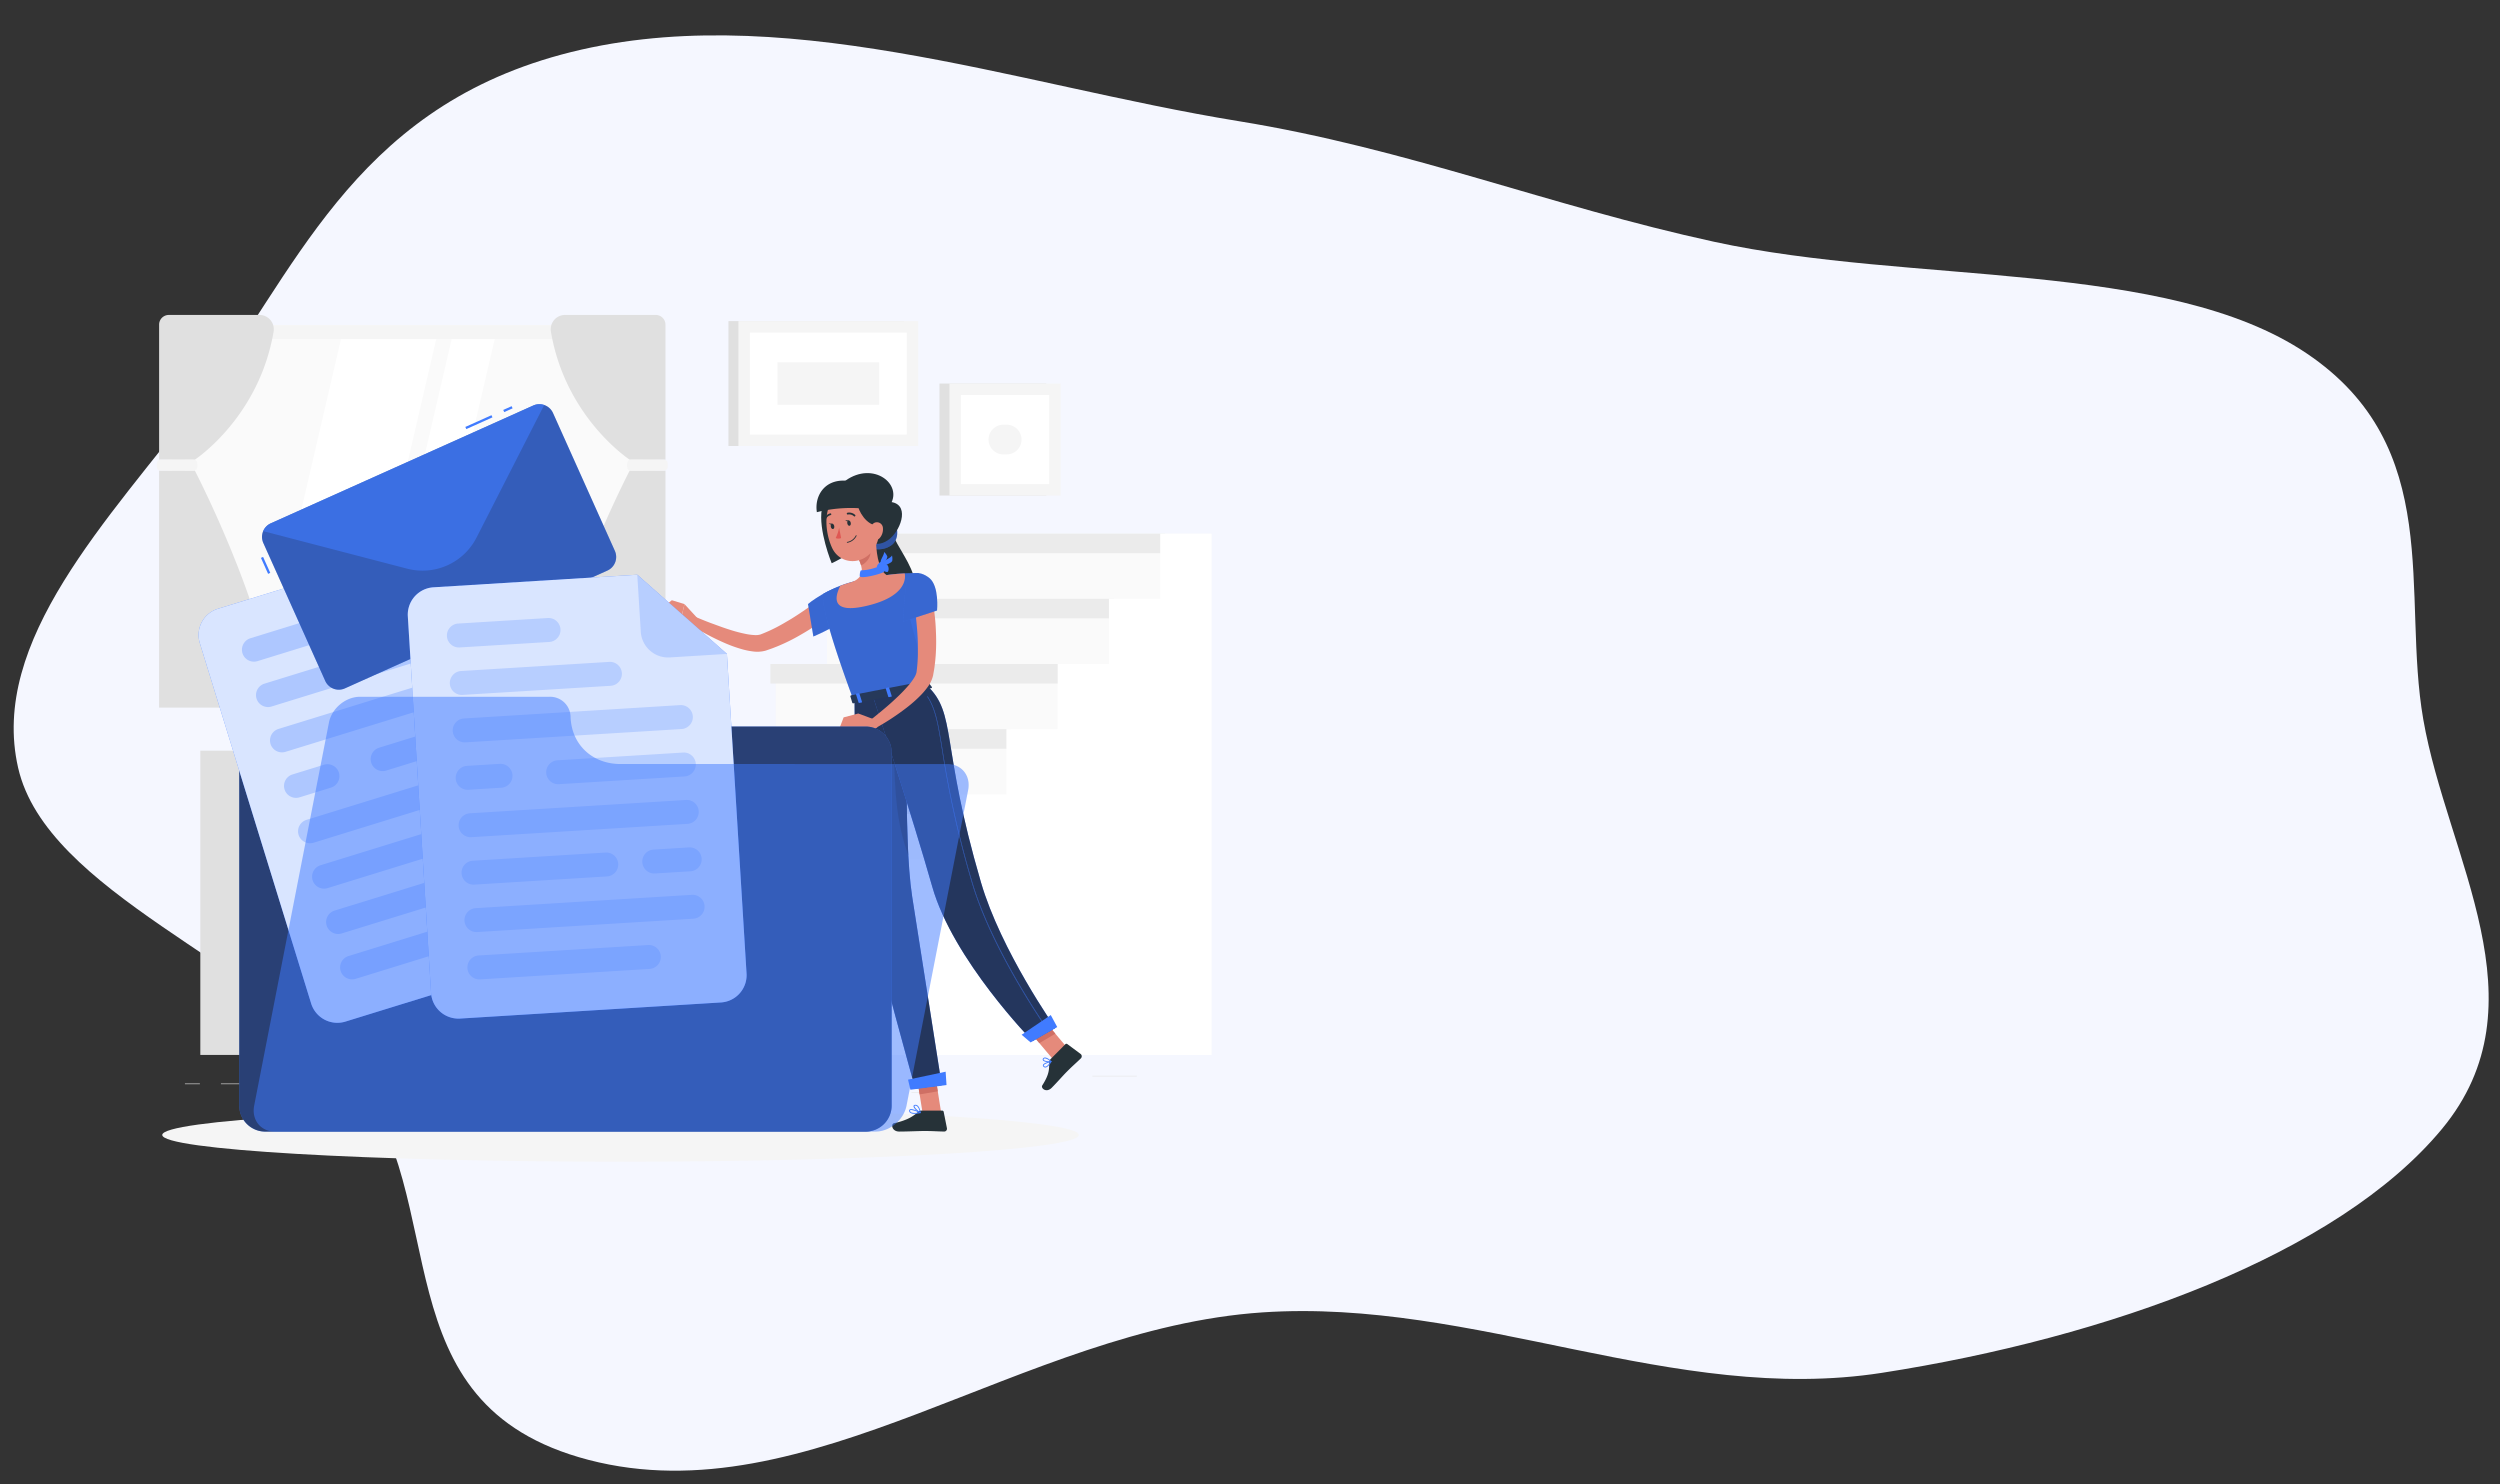 <svg width="844" height="501" fill="none" xmlns="http://www.w3.org/2000/svg"><rect width="100%" height="100%" fill="#333333" stroke="none"/><path fill-rule="evenodd" clip-rule="evenodd" d="M818.103 242.898c8.121 46.57 41.407 95.876 6.285 138.256-35.224 42.502-112.797 70.46-189.088 82.321-70.149 10.906-137.299-25.244-209.106-20.413-81.236 5.466-153.308 69.162-227.514 49.789-71.703-18.719-45.103-87.962-79.755-130.006C87.875 325.172 15.701 301.094 6.121 259.22c-9.816-42.902 30.501-83.717 60.831-123.538 32.466-42.625 51.374-98.035 122.572-117.254 72.467-19.56 152.912 10.178 228.586 22.467 57.204 9.29 104.974 28.64 160.613 40.737 66.785 14.521 152.92 5.953 200.002 37.671 46.978 31.649 31.964 81.081 39.378 123.595Z" fill="#F5F7FF"/><path d="M383.783 363.194h-14.978v.199h14.978v-.199ZM314.644 368.668h-6.934v.199h6.934v-.199ZM248.857 365.915h-15.449v.199h15.449v-.199ZM109.048 365.811H74.582v.2h34.466v-.2ZM67.48 365.811h-5.052v.2h5.052v-.2ZM235.818 361.087h-74.757v.199h74.757v-.199Z" fill="#E6E6E6"/><path d="M218.246 109.797H56.851v115.015h161.395V109.797Z" fill="#FAFAFA"/><path d="M221.231 109.797H58.247v115.015h162.984V109.797Z" fill="#F5F5F5"/><path d="M217.049 220.112V114.489H62.429v105.623h154.62Z" fill="#FAFAFA"/><path d="m90.582 220.112 24.531-105.623h32.159l-24.531 105.623H90.582ZM127.944 220.112l24.539-105.623h14.523l-24.538 105.623h-14.524Z" fill="#fff"/><path d="M217.049 220.112V114.489h-.535v105.623h.535Z" fill="#FAFAFA"/><path d="M53.714 109.605v45.582h12.058s21.634-14.133 26.59-43.204a4.835 4.835 0 0 0-4.788-5.658h-30.58a3.28 3.28 0 0 0-3.28 3.28ZM53.714 238.881v-80.015h12.058s24.475 47.122 27.308 80.015H53.714Z" fill="#E0E0E0"/><path d="M65.421 155.187H54.153c-.665 0-1.205.539-1.205 1.205v1.269c0 .665.54 1.205 1.205 1.205h11.268c.665 0 1.205-.54 1.205-1.205v-1.269c0-.666-.54-1.205-1.205-1.205Z" fill="#F5F5F5"/><path d="M224.662 109.605v45.582H212.58s-21.666-14.133-26.589-43.204a4.842 4.842 0 0 1 4.788-5.658h30.611a3.286 3.286 0 0 1 3.272 3.28ZM224.662 238.881v-80.015H212.58s-24.467 47.122-27.308 80.015h39.39Z" fill="#E0E0E0"/><path d="M212.931 158.858h11.268c.666 0 1.205-.54 1.205-1.205v-1.269c0-.666-.539-1.205-1.205-1.205h-11.268c-.665 0-1.205.539-1.205 1.205v1.269c0 .665.54 1.205 1.205 1.205Z" fill="#F5F5F5"/><path d="M221.015 253.421h-26.517v102.734h26.517V253.421Z" fill="#FAFAFA"/><path d="M213.937 356.155h7.078v-11.866h-14.5l7.422 11.866Z" fill="#F4F8FF"/><path d="M94.149 253.421H67.63v102.734H94.15V253.421Z" fill="#E0E0E0"/><path d="M221.015 253.421H87.972v98.648h133.043v-98.648Z" fill="#FAFAFA"/><path d="M127.944 235.976c0 9.576 9.225 17.445 20.509 17.445h10.182c11.276 0 20.501-7.853 20.501-17.445h-51.192Z" fill="#EBEBEB"/><path d="M122.039 214.055h19.152s-3.327 8.778-3.327 13.949c0 5.171 14.571 25.417-6.249 25.417s-6.248-20.254-6.248-25.417-3.328-13.949-3.328-13.949Z" fill="#E0E0E0"/><path d="M215.525 259.43H93.463v24.873h122.062V259.43Z" fill="#EBEBEB"/><path d="M95.05 356.155h-7.078v-11.866h14.508l-7.43 11.866ZM150.743 271.862a3.752 3.752 0 0 0 6.403 2.653 3.75 3.75 0 1 0-6.403-2.653Z" fill="#FAFAFA"/><path d="M215.525 290.312H93.463v24.874h122.062v-24.874Z" fill="#EBEBEB"/><path d="M150.743 302.745a3.752 3.752 0 0 0 4.482 3.679 3.752 3.752 0 0 0-.731-7.43 3.751 3.751 0 0 0-3.751 3.751Z" fill="#FAFAFA"/><path d="M215.525 321.187H93.463v24.873h122.062v-24.873Z" fill="#EBEBEB"/><path d="M154.494 337.378a3.75 3.75 0 1 0 0-7.5 3.75 3.75 0 0 0 0 7.5Z" fill="#FAFAFA"/><path d="M305.164 108.408h-59.235v42.166h59.235v-42.166Z" fill="#E0E0E0"/><path d="M310 108.408h-60.704v42.166H310v-42.166Z" fill="#F5F5F5"/><path d="M306.13 146.704v-34.426h-52.963v34.426h52.963Z" fill="#fff"/><path d="M296.809 136.673v-14.372h-34.322v14.372h34.322Z" fill="#F5F5F5"/><path d="M353.22 129.491h-36.054v37.81h36.054v-37.81Z" fill="#E0E0E0"/><path d="M358.071 129.491h-37.529v37.81h37.529v-37.81Z" fill="#F5F5F5"/><path d="M354.201 163.43v-30.068h-29.789v30.068h29.789Z" fill="#fff"/><path d="M333.732 148.396a5.013 5.013 0 0 1 5.004-5.012h1.133a5.016 5.016 0 0 1 5.004 5.012 5.005 5.005 0 0 1-5.004 5.003h-1.093a4.987 4.987 0 0 1-3.564-1.451 4.997 4.997 0 0 1-1.48-3.552Z" fill="#F5F5F5"/><path d="M409 180.156H296.49v22.001h-17.309v22.001h-17.308v22.001h-17.309v22.001h-17.309v21.993h-17.308v22h-17.309v22.001H175.33v22.001H409V180.156Z" fill="#FAFAFA"/><path d="M272.207 334.154H173.55v6.6h98.657v-6.6ZM289.515 312.154h-98.656v6.599h98.656v-6.599ZM306.824 290.153h-98.657v6.599h98.657v-6.599ZM324.133 268.152h-98.657v6.599h98.657v-6.599ZM341.441 246.159h-98.657v6.599h98.657v-6.599ZM358.75 224.158h-98.657v6.599h98.657v-6.599ZM376.059 202.157h-98.657v6.6h98.657v-6.6ZM393.367 180.156H294.71v6.6h98.657v-6.6Z" fill="#EBEBEB"/><path d="M391.691 180.156v22.001h-17.309v22.001h-17.308v22.001h-17.309v22.001h-17.308v21.993h-17.309v22h-17.309v22.001h-17.308v22.001H409V180.156h-17.309Z" fill="#fff"/><path d="M209.5 392.193c85.452 0 154.724-4.045 154.724-9.033 0-4.989-69.272-9.034-154.724-9.034-85.452 0-154.724 4.045-154.724 9.034 0 4.988 69.272 9.033 154.724 9.033Z" fill="#F5F5F5"/><path d="M301.39 180.276c1.117 3.743 6.878 10.749 7.333 15.848.455 5.099-9.368 13.255-9.368 13.255s-7.342-24.546-2.745-27.411c4.596-2.865 4.78-1.692 4.78-1.692Z" fill="#263238"/><path d="M281.216 206.794c-1.739 1.452-3.447 2.673-5.227 3.926a69.227 69.227 0 0 1-5.482 3.463 62.065 62.065 0 0 1-5.785 3.024c-1.006.455-2.003.902-3.041 1.293-.51.208-1.029.407-1.556.583l-1.596.558a10.563 10.563 0 0 1-4.197.304 24.074 24.074 0 0 1-3.48-.671 45.99 45.99 0 0 1-6.232-2.218 83.185 83.185 0 0 1-11.324-6.025l1.493-2.777c1.883.798 3.814 1.596 5.729 2.29s3.847 1.429 5.778 2.027a48.449 48.449 0 0 0 5.745 1.5 18.65 18.65 0 0 0 2.706.327 5.625 5.625 0 0 0 2.011-.207c1.82-.697 3.6-1.496 5.33-2.394a56.764 56.764 0 0 0 2.626-1.444c.861-.511 1.739-1.006 2.593-1.533a109.688 109.688 0 0 0 5.051-3.343 96.793 96.793 0 0 0 4.788-3.567l4.07 4.884Z" fill="#E58A7B"/><path d="M285.43 198.295c-1.979-1.548-10.167 3.519-12.649 5.634l1.812 10.956s11.77-4.931 12.473-8.299c.742-3.519-.16-7.11-1.636-8.291Z" fill="#407BFF"/><path opacity=".2" d="M285.43 198.295c-1.979-1.548-10.167 3.519-12.649 5.634l1.812 10.956s11.77-4.931 12.473-8.299c.742-3.519-.16-7.11-1.636-8.291Z" fill="#191919"/><path d="m312.969 231.452-24.85 4.844c-12.84-34.769-10.047-35.91-10.047-35.91a49.906 49.906 0 0 1 5.586-2.634l.335-.127c1.596-.583 1.915-.671 4.038-1.293 3.655-.87 7.062-1.596 11.284-2.195l.798-.111c.798-.096 1.524-.176 2.258-.248.495-.056.99-.088 1.461-.119l1.596-.088c2.729-.136 4.684-.096 4.684-.096-.758 21.714.471 27.946 2.857 37.977Z" fill="#407BFF"/><path opacity=".2" d="m312.969 231.452-24.85 4.844c-12.84-34.769-10.047-35.91-10.047-35.91a49.906 49.906 0 0 1 5.586-2.634l.335-.127c1.596-.583 1.915-.671 4.038-1.293 3.655-.87 7.062-1.596 11.284-2.195l.798-.111c.798-.096 1.524-.176 2.258-.248.495-.056.99-.088 1.461-.119l1.596-.088c2.729-.136 4.684-.096 4.684-.096-.758 21.714.471 27.946 2.857 37.977Z" fill="#191919"/><path d="M293.506 182.774c-1.596 2.641 4.189 3.862 7.613 1.157 2.737-2.171 2.09-7.182-.256-8.347-2.346-1.165-7.357 7.19-7.357 7.19Z" fill="#407BFF"/><path opacity=".4" d="M293.506 182.774c-1.596 2.641 4.189 3.862 7.613 1.157 2.737-2.171 2.09-7.182-.256-8.347-2.346-1.165-7.357 7.19-7.357 7.19Z" fill="#191919"/><path d="m317.693 375.363-6.217.463-2.274-14.308 6.217-.463 2.274 14.308ZM361.663 355.365l-5.275 3.32-9.393-11.14 5.275-3.328 9.393 11.148Z" fill="#E58A7B"/><path d="m309.202 361.518 1.261 7.948 6.129-1.03-1.165-7.373-6.225.455ZM352.278 344.225l-5.283 3.32 3.895 4.612 5.394-3.184-4.006-4.748Z" fill="#CF6F64"/><path d="M288.502 236.296s-.088 49.332 3.942 67.909c4.198 19.328 16.543 63.298 16.543 63.298l8.953-1.157s-6.998-44.417-9.983-63.625c-3.248-20.931-1.253-69.968-1.253-69.968l-18.202 3.543Z" fill="#407BFF"/><path opacity=".7" d="M288.502 236.296s-.088 49.332 3.942 67.909c4.198 19.328 16.543 63.298 16.543 63.298l8.953-1.157s-6.998-44.417-9.983-63.625c-3.248-20.931-1.253-69.968-1.253-69.968l-18.202 3.543Z" fill="#191919"/><path opacity=".5" d="m306.146 254.618-4.389-4.373c.167 18.952 1.229 28.313 4.876 38.511-.575-10.781-.623-23.533-.487-34.138Z" fill="#191919"/><path d="M294.678 235.019s13.383 40.77 20.022 64.255c7.007 24.778 33.867 52.181 33.867 52.181l7.709-4.453s-18.354-26.015-25.105-49.133c-13.726-46.93-8.084-56.873-18.21-66.417l-18.283 3.567Z" fill="#407BFF"/><path opacity=".7" d="M294.678 235.019s13.383 40.77 20.022 64.255c7.007 24.778 33.867 52.181 33.867 52.181l7.709-4.453s-18.354-26.015-25.105-49.133c-13.726-46.93-8.084-56.873-18.21-66.417l-18.283 3.567Z" fill="#191919"/><path d="M284.161 168.378c3.559 1.189 6.791 10.023 6.927 13.502.135 3.479-10.311 8.275-10.311 8.275s-4.604-11.172-3.319-18.354c.558-3.12 6.703-3.423 6.703-3.423Z" fill="#263238"/><path d="m235.315 208.549-4.221-4.596-1.381 5.761s3.001 2.65 5.427 1.74l.175-2.905Z" fill="#E58A7B"/><path d="m226.817 202.636-2.953 2.346 5.849 4.732 1.381-5.761-4.277-1.317Z" fill="#E58A7B"/><path d="m354.736 357.496 4.932-4.972a.502.502 0 0 1 .654-.048l4.493 3.336a1.004 1.004 0 0 1 .38.726 1.01 1.01 0 0 1-.292.766c-1.756 1.7-2.682 2.434-4.852 4.621-1.333 1.348-3.144 3.447-4.988 5.306-1.843 1.86-3.782.128-3.192-.798 2.689-4.205 2.211-5.777 2.394-7.916.028-.386.195-.749.471-1.021ZM311.061 374.932h7.007a.527.527 0 0 1 .519.431l1.101 5.538a.946.946 0 0 1-.533 1.023.936.936 0 0 1-.401.086c-2.45-.04-3.631-.183-6.711-.183-1.891 0-5.801.191-8.419.191-2.617 0-2.897-2.585-1.819-2.817 4.788-1.053 6.663-2.497 8.235-3.886a1.597 1.597 0 0 1 1.021-.383Z" fill="#263238"/><path d="m310.918 206.059-3.831 2.283 4.421 16.622c-.965-5.035-.534-10.566-.59-18.905Z" fill="#407BFF" style="mix-blend-mode:multiply" opacity=".27"/><path d="M289.148 180.108c2.722 2.275 6.672 5.586 11.324 1.716 3.99-3.335 6.783-12.09-.375-12.409-3.743-.167-10.949 10.693-10.949 10.693Z" fill="#263238"/><path d="M295.724 181.665c0 3.766.582 10.557 3.591 12.488 0 0-.271 3.879-7.022 5.187-7.414 1.445-4.262-2.992-4.262-2.992 3.863-1.756 3.192-4.74 1.915-7.422l5.778-7.261Z" fill="#E58A7B"/><path d="m293.37 184.625-3.416 4.301c.3.622.545 1.268.734 1.932 1.501-.527 3.296-2.634 3.145-4.286a5.458 5.458 0 0 0-.463-1.947Z" fill="#CF6F64"/><path d="M296.083 173.014c.798 6.137 1.285 8.714-1.173 12.425-3.695 5.586-11.403 5.227-14.029-.543-2.394-5.195-3.288-14.364 2.171-17.915a8.44 8.44 0 0 1 8.199-.621 8.44 8.44 0 0 1 4.832 6.654Z" fill="#E58A7B"/><path d="M285.422 162.265c-4.15 2.945 4.173 3.815 4.181 8.084 0 1.763 2.897 7.357 7.015 7.038l3.99-7.086c4.197-6.783-5.722-14.763-15.186-8.036Z" fill="#263238"/><path d="M285.422 162.265c-7.302-.383-10.486 5.427-9.648 10.645a47.565 47.565 0 0 1 15.593-1.236c10.007 1.021-5.945-9.409-5.945-9.409Z" fill="#263238"/><path d="M298.078 178.305a4.512 4.512 0 0 1-1.045 3.288c-1.03 1.205-2.394.494-2.873-.934-.407-1.293-.359-3.471 1.029-4.157a2.037 2.037 0 0 1 1.932.12 2.043 2.043 0 0 1 .957 1.683Z" fill="#E58A7B"/><path d="M287.217 176.501c.096.495-.087.942-.407 1.006-.319.064-.662-.287-.758-.798-.096-.511.088-.95.407-1.013.319-.064.663.311.758.805ZM281.639 177.587c.096.495-.088.949-.407 1.013-.319.064-.662-.287-.758-.798-.096-.511.088-.949.407-1.005.319-.056.662.287.758.79Z" fill="#263238"/><path d="m281.033 176.805-1.253-.104s.79.806 1.253.104Z" fill="#263238"/><path d="M283.283 178.153a13.666 13.666 0 0 1-1.149 3.488 2.168 2.168 0 0 0 1.827 0l-.678-3.488Z" fill="#DF5753"/><path d="M286.044 183.237a.146.146 0 0 1-.144-.12.137.137 0 0 1 .002-.057.136.136 0 0 1 .023-.052.13.13 0 0 1 .042-.039.142.142 0 0 1 .053-.02 3.99 3.99 0 0 0 2.889-2.154.14.14 0 0 1 .032-.048.14.14 0 0 1 .103-.043.147.147 0 0 1 .136.202 4.204 4.204 0 0 1-3.104 2.331h-.032ZM288.502 174.379a.3.3 0 0 1-.199-.072 2.355 2.355 0 0 0-2.043-.607.31.31 0 0 1-.344-.464.314.314 0 0 1 .192-.142 2.967 2.967 0 0 1 2.594.742.298.298 0 0 1 0 .415.293.293 0 0 1-.2.128ZM278.551 175.488a.264.264 0 0 1-.112 0 .3.3 0 0 1-.184-.277.3.3 0 0 1 .025-.114 2.919 2.919 0 0 1 2.018-1.78.288.288 0 0 1 .344.24.297.297 0 0 1-.043.221.297.297 0 0 1-.189.122 2.391 2.391 0 0 0-1.596 1.428.305.305 0 0 1-.263.16Z" fill="#263238"/><path d="M352.885 360.393a.864.864 0 0 1-.391-.107.86.86 0 0 1-.296-.276.507.507 0 0 1-.087-.495c.279-.75 2.481-1.229 2.729-1.285a.146.146 0 0 1 .085.01c.027.011.05.03.066.054a.134.134 0 0 1 0 .159c-.43.711-1.276 1.9-2.066 1.94h-.04Zm1.668-1.796c-.87.224-2.019.623-2.163 1.022a.204.204 0 0 0-.009.115.205.205 0 0 0 .057.1.54.54 0 0 0 .479.263c.423-.024 1.021-.574 1.636-1.5Z" fill="#407BFF"/><path d="M354.193 358.597c-.798 0-1.795-.199-2.09-.63a.518.518 0 0 1 .056-.647.795.795 0 0 1 .582-.303h.064c.894 0 2.123 1.205 2.17 1.253.02.018.033.041.041.066a.148.148 0 0 1-.039.143.153.153 0 0 1-.065.038 2.853 2.853 0 0 1-.719.08Zm-1.388-1.285h-.048a.484.484 0 0 0-.367.192c-.112.151-.08.239-.04.295.239.367 1.46.575 2.21.487a3.525 3.525 0 0 0-1.755-.974ZM308.771 376.025a2.39 2.39 0 0 1-1.524-.383.796.796 0 0 1-.303-.71.46.46 0 0 1 .223-.399c.734-.431 3.304.846 3.591.99a.15.15 0 0 1 .044.232.151.151 0 0 1-.076.047c-.643.135-1.298.21-1.955.223Zm-1.181-1.292a.52.52 0 0 0-.271.056.155.155 0 0 0-.064.063.158.158 0 0 0-.016.088.554.554 0 0 0 .2.479c.399.343 1.428.399 2.785.176a8.336 8.336 0 0 0-2.634-.862Z" fill="#407BFF"/><path d="M310.694 375.786h-.056c-.798-.343-2.338-1.7-2.226-2.394 0-.16.144-.367.543-.407h.119c1.389 0 1.748 2.538 1.764 2.649a.163.163 0 0 1-.056.144.155.155 0 0 1-.088.008Zm-1.596-2.522h-.087c-.256 0-.272.12-.272.152-.064.423.99 1.484 1.788 1.955-.16-.622-.567-2.091-1.461-2.091l.032-.016Z" fill="#407BFF"/><path d="m286.611 175.719-1.253-.111s.79.814 1.253.111Z" fill="#263238"/><path d="M292.093 204.647c-13.35 2.976-9.225-5.099-8.427-6.879l.335-.128c1.596-.582 1.916-.67 4.038-1.292 3.704-1 7.475-1.734 11.284-2.195l.798-.111a52.462 52.462 0 0 1 2.258-.248c.495-.056.99-.088 1.461-.12l1.596-.095c.271 1.245.933 7.9-13.343 11.068Z" fill="#E58A7B"/><path d="m313.048 229.92 1.556 2.011c.12.151-.047.367-.335.422l-26.062 5.076c-.224.048-.431 0-.471-.168l-.663-2.178c0-.152.128-.32.368-.367l25.168-4.9a.453.453 0 0 1 .439.104Z" fill="#26395A"/><path d="m310.216 233.391.678-.128c.136 0 .223-.111.199-.199l-.877-2.825c0-.088-.16-.128-.296-.104l-.67.128c-.136 0-.223.119-.199.199l.877 2.833c.024.08.16.128.288.096Z" fill="#407BFF"/><path d="m294.95 242.807-5.195-1.931.798 4.94s3.766 1.356 5.69-.383l-1.293-2.626ZM284.807 242.185l-1.237 3.24 6.983.391-.798-4.94-4.948 1.309Z" fill="#E58A7B"/><path d="m290.146 237.301.678-.128c.128 0 .223-.111.192-.199l-.878-2.825c0-.088-.152-.128-.287-.104l-.679.128c-.135 0-.223.12-.191.199l.877 2.833c.024.08.152.128.288.096ZM300.185 235.338l.67-.128c.136 0 .224-.111.2-.199l-.878-2.825c0-.088-.16-.128-.295-.104l-.671.128c-.135 0-.223.12-.199.199l.878 2.833a.252.252 0 0 0 .295.096ZM297.344 190.985c.566-.215 1.277 1.78 1.101 2.035-.407.583-7.86 2.618-8.195 1.476a4.982 4.982 0 0 1 .279-1.819c.215-.383 1.867.319 6.815-1.692Z" fill="#407BFF"/><path d="M296.083 191.033c.287-.662 1.109-1.724 1.828-1.117.718.606 1.021 1.915.55 2.131-.471.215-2.873.095-2.378-1.014Z" fill="#407BFF"/><path d="M297.607 191.376c.495-.527 1.596-1.253 2.099-.439.503.814.319 2.147-.192 2.187-.51.04-2.745-.878-1.907-1.748Z" fill="#407BFF"/><path d="M297.879 191.257a2.211 2.211 0 0 1 1.109-2.131c.909-.591 1.795-.974 2.146-1.596.152.583.181 1.192.088 1.787-.183.854-3.016 1.509-2.825 2.251l-.518-.311Z" fill="#407BFF"/><path d="M297.759 191.217a2.211 2.211 0 0 1-.224-2.394c.431-.99.974-1.788.942-2.49.443.408.799.902 1.045 1.452.304.798-1.715 2.897-1.149 3.424l-.614.008ZM353.26 347.106a.095.095 0 0 1-.046-.014.092.092 0 0 1-.034-.034c-.184-.255-18.426-26.286-25.113-49.157a335.254 335.254 0 0 1-10.039-44.752c-1.38-8.522-2.218-13.669-4.963-17.891a.101.101 0 0 1-.029-.072.1.1 0 0 1 .029-.071.101.101 0 0 1 .135 0c2.777 4.261 3.615 9.424 4.996 17.971a336.023 336.023 0 0 0 10.054 44.688c6.68 22.838 24.906 48.837 25.09 49.1a.12.12 0 0 1 .023.068.116.116 0 0 1-.023.068.11.11 0 0 1-.024.061.101.101 0 0 1-.056.035Z" fill="#407BFF"/><path opacity=".4" d="M353.26 347.106a.095.095 0 0 1-.046-.014.092.092 0 0 1-.034-.034c-.184-.255-18.426-26.286-25.113-49.157a335.254 335.254 0 0 1-10.039-44.752c-1.38-8.522-2.218-13.669-4.963-17.891a.101.101 0 0 1-.029-.072.1.1 0 0 1 .029-.071.101.101 0 0 1 .135 0c2.777 4.261 3.615 9.424 4.996 17.971a336.023 336.023 0 0 0 10.054 44.688c6.68 22.838 24.906 48.837 25.09 49.1a.12.12 0 0 1 .023.068.116.116 0 0 1-.023.068.11.11 0 0 1-.024.061.101.101 0 0 1-.056.035Z" fill="#191919"/><path d="m319.544 366.314-12.193 1.58-.798-3.4 12.696-2.689.295 4.509ZM356.923 346.731l-8.994 5.195-3.032-2.594 9.839-6.655 2.187 4.054Z" fill="#407BFF"/><path d="M314.716 201.926c.431 2.218.679 4.309.918 6.472.239 2.162.327 4.301.391 6.463.064 2.18.016 4.361-.144 6.536a57.123 57.123 0 0 1-.335 3.288 24.033 24.033 0 0 1-.239 1.644l-.295 1.691a10.645 10.645 0 0 1-1.764 3.823 23.774 23.774 0 0 1-2.266 2.721 45.2 45.2 0 0 1-4.948 4.389 82.565 82.565 0 0 1-10.741 7.014l-1.708-2.649a256.961 256.961 0 0 0 4.788-3.91 87.297 87.297 0 0 0 4.573-4.086 50.055 50.055 0 0 0 4.078-4.301c.584-.7 1.118-1.442 1.596-2.219a5.614 5.614 0 0 0 .798-1.859c.259-1.937.411-3.887.454-5.841v-2.993c0-.997-.04-2.011-.087-3.016-.096-2.011-.28-3.99-.495-6.033a112.978 112.978 0 0 0-.798-5.953l6.224-1.181Z" fill="#E58A7B"/><path d="M313.751 195.143c3.407 2.761 2.593 10.964 2.593 10.964l-11.491 3.783s.527-9.456 1.101-12.856c.671-4.046 4.437-4.612 7.797-1.891Z" fill="#407BFF"/><path opacity=".2" d="M313.751 195.143c3.407 2.761 2.593 10.964 2.593 10.964l-11.491 3.783s.527-9.456 1.101-12.856c.671-4.046 4.437-4.612 7.797-1.891Z" fill="#191919"/><path d="M161.947 229.377a8.78 8.78 0 0 0-8.554-6.807h-63.84a8.779 8.779 0 0 0-8.778 8.778v141.9a8.778 8.778 0 0 0 8.778 8.778h202.692a8.776 8.776 0 0 0 8.778-8.778V254.051a8.779 8.779 0 0 0-8.778-8.778H181.921a20.493 20.493 0 0 1-19.974-15.896Z" fill="#407BFF"/><path opacity=".6" d="M161.947 229.377a8.78 8.78 0 0 0-8.554-6.807h-63.84a8.779 8.779 0 0 0-8.778 8.778v141.9a8.778 8.778 0 0 0 8.778 8.778h202.692a8.776 8.776 0 0 0 8.778-8.778V254.051a8.779 8.779 0 0 0-8.778-8.778H181.921a20.493 20.493 0 0 1-19.974-15.896Z" fill="#191919"/><path opacity=".22" d="m139.412 185.184 5.689 18.425a9.265 9.265 0 0 0 11.579 6.113l18.418-5.69-35.686-18.848Z" fill="#407BFF"/><path d="m139.412 185.184-65.835 20.341a9.246 9.246 0 0 0-6.121 11.571l37.586 121.679a9.268 9.268 0 0 0 4.523 5.455 9.251 9.251 0 0 0 7.056.657l84.261-26.03a9.246 9.246 0 0 0 6.112-11.571l-31.92-103.254-35.662-18.848Z" fill="#407BFF"/><path opacity=".8" d="m139.412 185.184-65.835 20.341a9.246 9.246 0 0 0-6.121 11.571l37.586 121.679a9.268 9.268 0 0 0 4.523 5.455 9.251 9.251 0 0 0 7.056.657l84.261-26.03a9.246 9.246 0 0 0 6.112-11.571l-31.92-103.254-35.662-18.848Z" fill="#fff"/><path d="M174.835 313.542 120.06 330.46a4.057 4.057 0 0 1-5.059-2.666 4.053 4.053 0 0 1 2.673-5.051l54.775-16.926a4.056 4.056 0 0 1 5.059 2.674 4.053 4.053 0 0 1-2.673 5.051ZM115.887 214.255 86.919 223.2a4.06 4.06 0 0 1-5.06-2.665 4.06 4.06 0 0 1 2.674-5.059l28.968-8.946a4.044 4.044 0 0 1 5.059 2.665 4.063 4.063 0 0 1-2.673 5.06ZM139.523 223.743l-47.88 14.787a4.056 4.056 0 0 1-5.035-2.673 4.047 4.047 0 0 1 2.665-5.052l47.88-14.787a4.06 4.06 0 0 1 5.06 2.666 4.07 4.07 0 0 1-2.69 5.059ZM166.256 232.274 96.384 253.82a4.046 4.046 0 0 1-5.052-2.666 4.062 4.062 0 0 1 2.666-5.059l69.872-21.546a4.056 4.056 0 0 1 5.052 2.665 4.055 4.055 0 0 1-2.666 5.06ZM170.989 247.595l-40.619 12.553a4.053 4.053 0 0 1-5.051-2.673 4.056 4.056 0 0 1 2.665-5.052l40.619-12.552a4.07 4.07 0 0 1 5.059 2.673 4.053 4.053 0 0 1-2.673 5.051ZM111.745 265.901l-10.621 3.28a4.054 4.054 0 0 1-5.06-2.665 4.054 4.054 0 0 1 2.674-5.059l10.621-3.28a4.06 4.06 0 0 1 5.059 2.665 4.067 4.067 0 0 1-2.673 5.059ZM175.729 262.925l-69.873 21.586a4.052 4.052 0 0 1-5.052-2.674 4.045 4.045 0 0 1 2.666-5.051l69.873-21.586a4.054 4.054 0 0 1 5.051 2.666 4.055 4.055 0 0 1-2.665 5.059ZM153.496 286.578l-42.908 13.254a4.049 4.049 0 0 1-5.051-2.665 4.06 4.06 0 0 1 2.665-5.059l42.908-13.255a4.065 4.065 0 0 1 5.06 2.673 4.044 4.044 0 0 1-2.674 5.052ZM180.461 278.254l-11.452 3.536a4.06 4.06 0 0 1-5.059-2.674 4.053 4.053 0 0 1 2.673-5.051l11.452-3.535a4.046 4.046 0 0 1 5.051 2.665 4.055 4.055 0 0 1-2.665 5.059ZM185.193 293.592l-69.857 21.546a4.056 4.056 0 0 1-5.059-2.673 4.048 4.048 0 0 1 2.673-5.052l69.865-21.586a4.073 4.073 0 0 1 5.059 2.674 4.062 4.062 0 0 1-.281 3.104 4.048 4.048 0 0 1-2.4 1.987Z" fill="#407BFF" opacity=".28"/><path d="m186.693 139.426 20.892 46.556a5.039 5.039 0 0 1-2.522 6.639l-88.626 39.78a5.024 5.024 0 0 1-6.639-2.521l-20.9-46.556a5.028 5.028 0 0 1 2.522-6.647l88.626-39.78a5.043 5.043 0 0 1 6.647 2.529Z" fill="#407BFF"/><path opacity=".3" d="m186.693 139.426 20.892 46.556a5.039 5.039 0 0 1-2.522 6.639l-88.626 39.78a5.024 5.024 0 0 1-6.639-2.521l-20.9-46.556a5.028 5.028 0 0 1 2.522-6.647l88.626-39.78a5.043 5.043 0 0 1 6.647 2.529Z" fill="#191919"/><path d="m172.726 137.126-2.833 1.27.327.729 2.832-1.271-.326-.728ZM165.927 140.172l-8.832 3.962.326.728 8.832-3.962-.326-.728ZM88.82 188.016l-.728.327 2.418 5.387.728-.327-2.418-5.387Z" fill="#407BFF"/><path opacity=".6" d="m183.725 136.729-22.855 44.768a20.473 20.473 0 0 1-23.382 10.494L88.85 179.31a5.097 5.097 0 0 1 2.57-2.633l88.626-39.78a5.03 5.03 0 0 1 3.679-.168Z" fill="#407BFF"/><path d="m215.142 194.026-68.772 4.245a9.25 9.25 0 0 0-8.202 6.224 9.24 9.24 0 0 0-.488 3.583l7.844 127.106a9.27 9.27 0 0 0 .919 3.5 9.267 9.267 0 0 0 8.905 5.182l88.019-5.434a9.23 9.23 0 0 0 8.185-6.228 9.22 9.22 0 0 0 .481-3.58l-6.623-107.865-30.268-26.733Z" fill="#407BFF"/><path opacity=".8" d="m215.142 194.026-68.772 4.245a9.25 9.25 0 0 0-8.202 6.224 9.24 9.24 0 0 0-.488 3.583l7.844 127.106a9.27 9.27 0 0 0 .919 3.5 9.267 9.267 0 0 0 8.905 5.182l88.019-5.434a9.23 9.23 0 0 0 8.185-6.228 9.22 9.22 0 0 0 .481-3.58l-6.623-107.865-30.268-26.733Z" fill="#fff"/><path d="m219.3 327.108-57.225 3.535a4.054 4.054 0 0 1-4.277-3.79 4.062 4.062 0 0 1 3.782-4.286l57.225-3.527a4.052 4.052 0 0 1 4.285 3.783 4.056 4.056 0 0 1-3.79 4.285ZM185.432 216.729l-30.268 1.851a4.063 4.063 0 0 1-4.285-3.783 4.064 4.064 0 0 1 3.79-4.285l30.269-1.867a4.045 4.045 0 0 1 4.277 3.782 4.053 4.053 0 0 1-3.783 4.302ZM206.164 231.524l-50.01 3.08a4.048 4.048 0 0 1-4.286-3.783 4.053 4.053 0 0 1 3.791-4.285l50.003-3.08a4.043 4.043 0 0 1 4.285 3.782 4.056 4.056 0 0 1-3.783 4.286ZM230.128 246.119l-72.985 4.501a4.066 4.066 0 0 1-4.301-3.791 4.049 4.049 0 0 1 3.783-4.277l72.993-4.509a4.056 4.056 0 0 1 4.277 3.791 4.057 4.057 0 0 1-3.767 4.285ZM231.118 262.127l-42.43 2.617a4.05 4.05 0 0 1-4.285-3.782 4.044 4.044 0 0 1 3.782-4.285l42.43-2.618a4.048 4.048 0 0 1 4.285 3.783 4.057 4.057 0 0 1-3.782 4.285ZM169.225 265.941l-11.1.687a4.047 4.047 0 0 1-4.278-3.783 4.056 4.056 0 0 1 3.783-4.285l11.1-.687a4.061 4.061 0 0 1 4.285 3.791 4.05 4.05 0 0 1-3.79 4.277ZM232.107 278.135l-72.993 4.5a4.055 4.055 0 0 1-4.285-3.782 4.061 4.061 0 0 1 3.791-4.285l72.985-4.501a4.056 4.056 0 0 1 4.285 3.79 4.047 4.047 0 0 1-3.783 4.278ZM204.928 295.882l-44.824 2.769a4.056 4.056 0 0 1-4.285-3.79 4.05 4.05 0 0 1 3.79-4.277l44.824-2.77a4.055 4.055 0 0 1 4.277 3.791 4.036 4.036 0 0 1-3.782 4.277ZM233.089 294.151l-11.97.734a4.049 4.049 0 0 1-4.277-3.783 4.042 4.042 0 0 1 3.782-4.285l11.97-.734a4.044 4.044 0 0 1 4.285 3.782 4.06 4.06 0 0 1-3.79 4.286ZM234.078 310.158l-72.985 4.501a4.053 4.053 0 0 1-4.285-3.782 4.056 4.056 0 0 1 3.783-4.286l72.993-4.5a4.045 4.045 0 0 1 4.277 3.782 4.044 4.044 0 0 1-3.783 4.285ZM215.142 194.026l1.189 19.247a9.256 9.256 0 0 0 9.807 8.675l19.272-1.189-30.268-26.733Z" fill="#407BFF" opacity=".22"/><path opacity=".5" d="M192.622 242.041a6.92 6.92 0 0 0-.578-2.678 6.917 6.917 0 0 0-1.575-2.242 6.919 6.919 0 0 0-5.029-1.887h-63.919c-4.844 0-9.576 3.934-10.486 8.778L85.81 373.248c-.942 4.844 2.218 8.778 7.062 8.778h202.692c4.844 0 9.536-3.926 10.486-8.778l20.804-106.533c.942-4.851-2.219-8.778-7.062-8.778H209.5c-9.576 0-16.55-6.591-16.878-15.896Z" fill="#407BFF"/></svg>